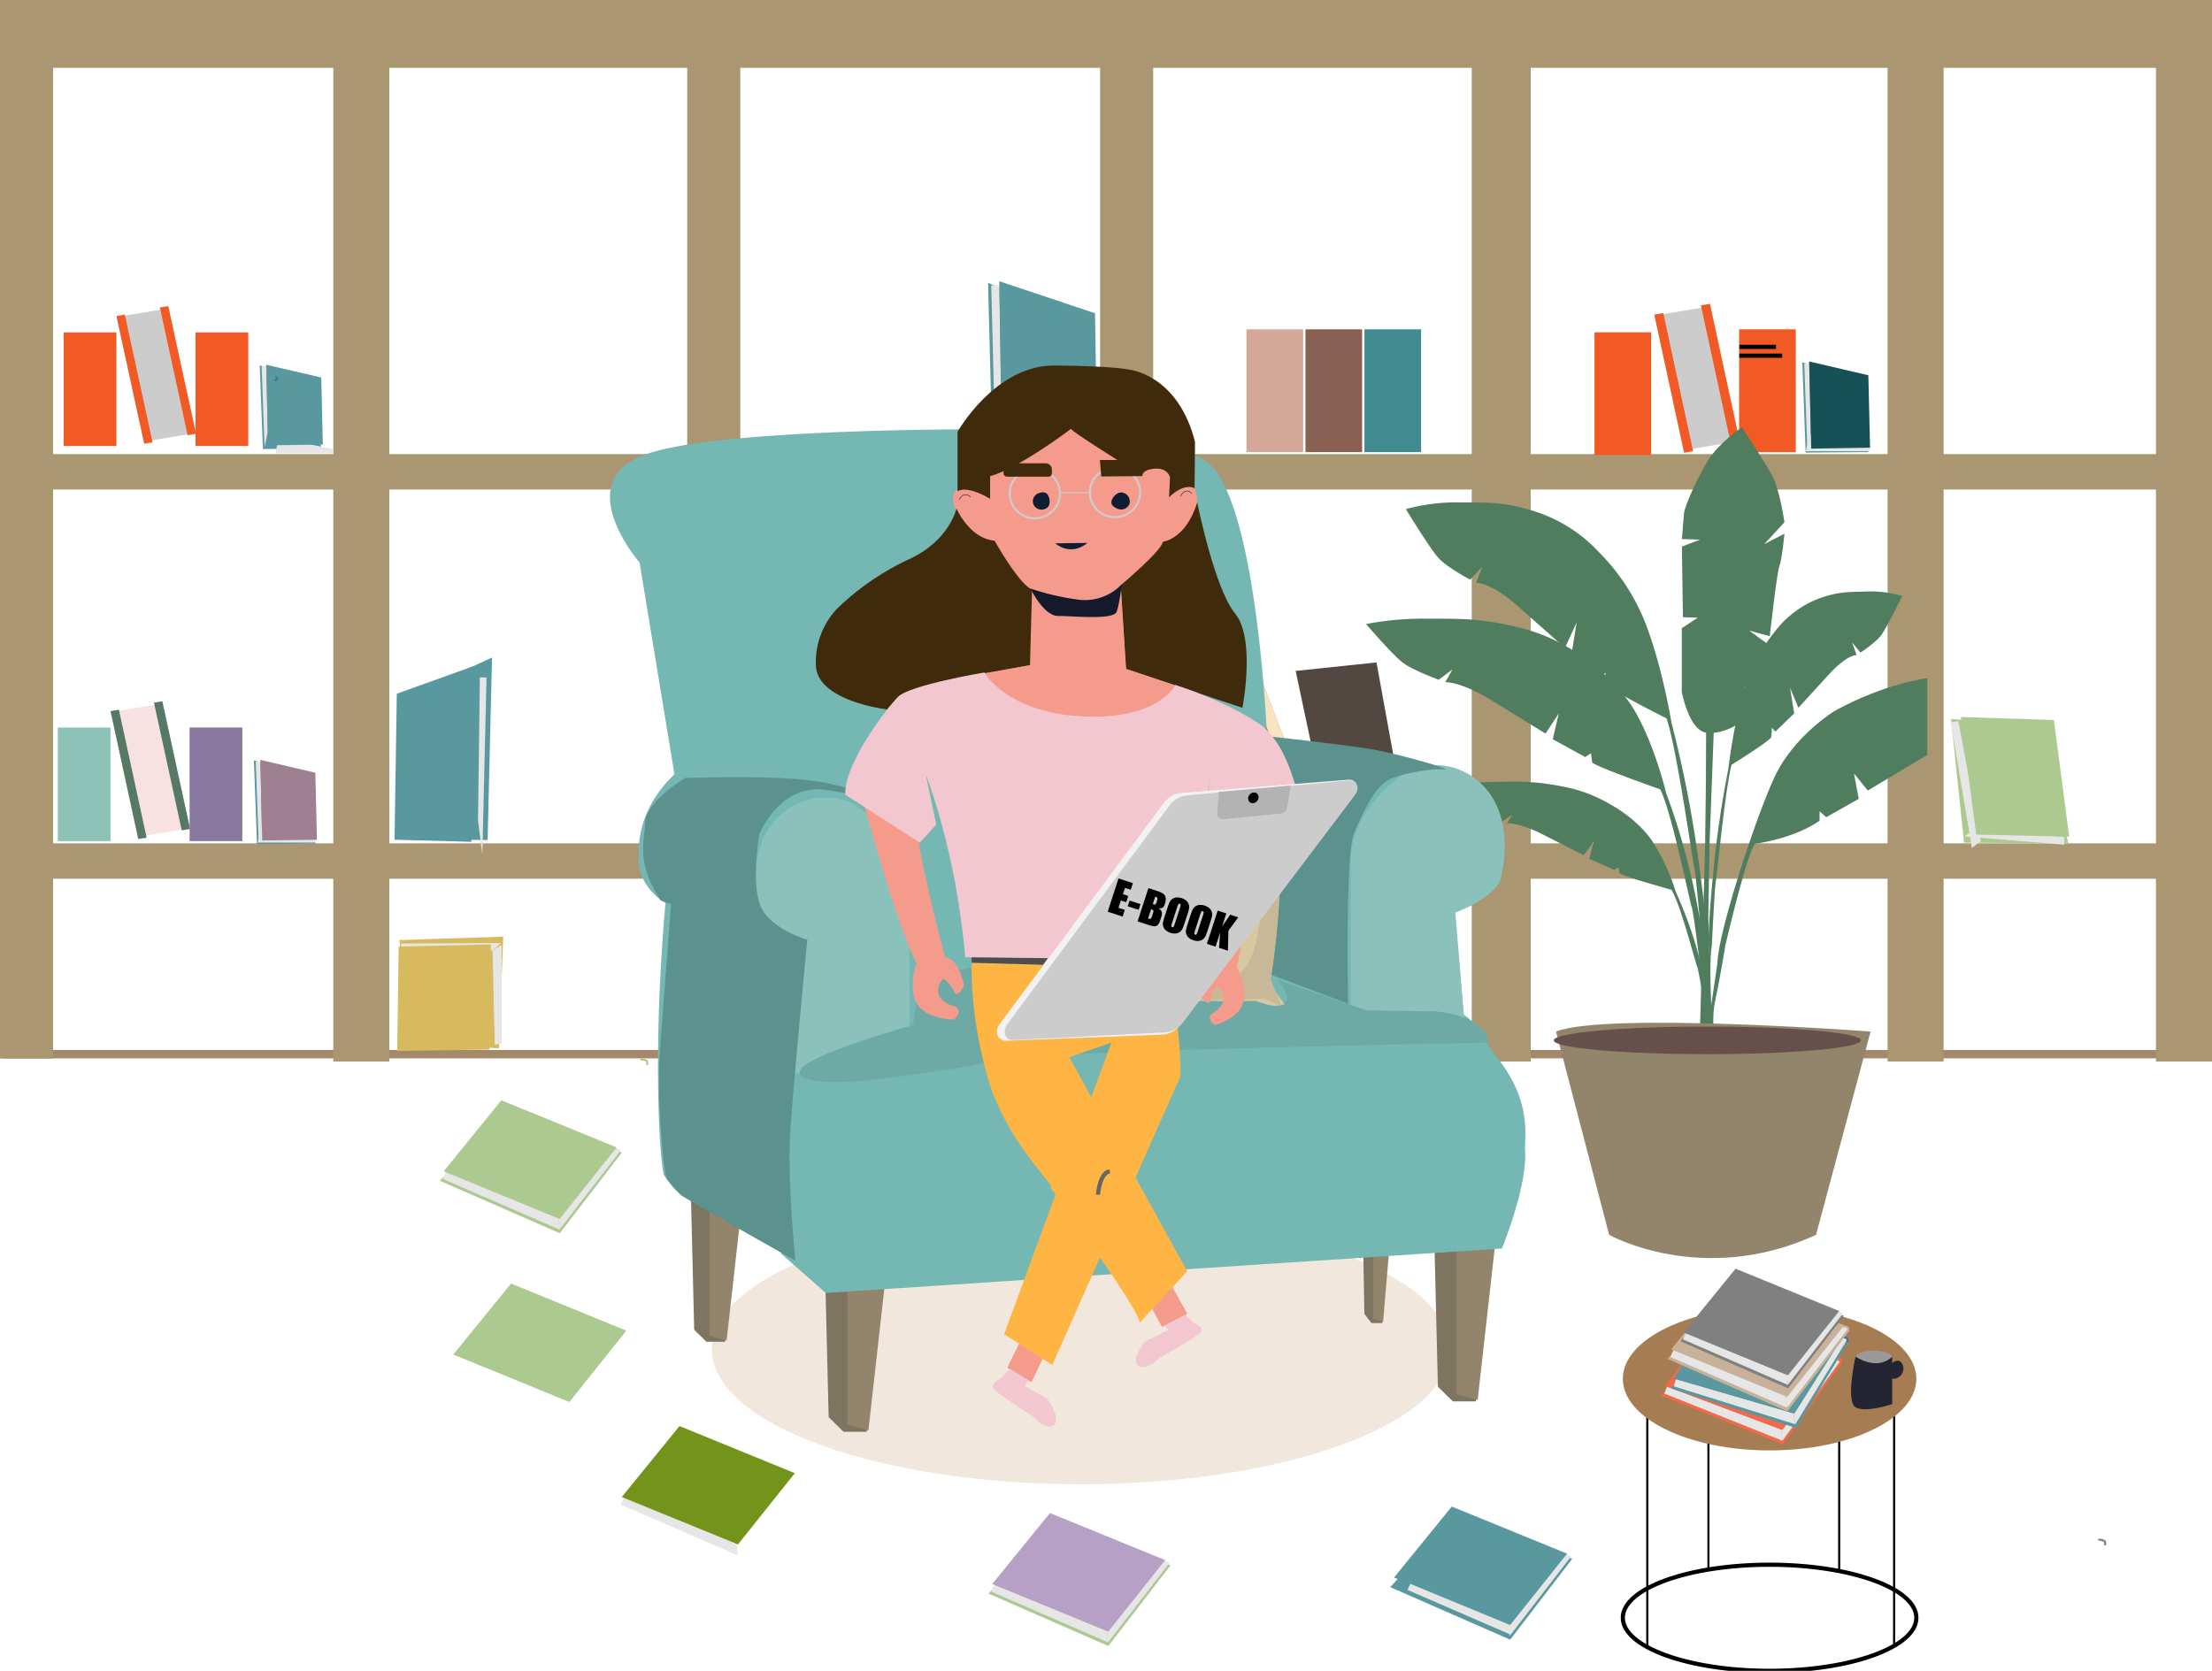 <svg xmlns="http://www.w3.org/2000/svg" viewBox="0 0 1056.07 797.89"><defs><style>.cls-1{fill:#5a98a0;}.cls-2{fill:#e6e6e6;}.cls-3,.cls-4{fill:#aa9772;}.cls-3{stroke:#a38869;stroke-width:4px;}.cls-5{fill:#f15a24;}.cls-6{fill:#ccc;}.cls-12,.cls-18,.cls-20,.cls-24,.cls-29,.cls-46,.cls-47,.cls-49,.cls-50,.cls-7{fill:none;}.cls-24,.cls-7{stroke:#000;}.cls-12,.cls-18,.cls-20,.cls-24,.cls-27,.cls-29,.cls-46,.cls-47,.cls-49,.cls-50,.cls-7{stroke-miterlimit:10;}.cls-49,.cls-7{stroke-width:2px;}.cls-8{fill:#175158;}.cls-9{fill:#534741;}.cls-10{fill:#965e2e;}.cls-11{fill:#f9e4c1;}.cls-12{stroke:#447394;}.cls-13{fill:#49a365;}.cls-14{fill:#5a3737;}.cls-15{fill:#9f6c59;}.cls-16{fill:#5c6f88;}.cls-17{fill:#f2e7dd;}.cls-18{stroke:gray;}.cls-19{fill:#acca90;}.cls-20{stroke:#acca90;}.cls-21{fill:#f59b8c;}.cls-22{fill:#f3c7cf;}.cls-23{fill:#101d35;}.cls-25{fill:#a67c52;}.cls-26,.cls-27{fill:#f26a4b;}.cls-27{stroke:#f26a4b;}.cls-28{fill:#c7b299;}.cls-29{stroke:#c7b299;}.cls-30{fill:gray;}.cls-31{fill:#999;}.cls-32{fill:#242433;}.cls-33{fill:#507d5e;}.cls-34{fill:#92856c;}.cls-35{fill:#674f4b;}.cls-36{fill:#7e7560;}.cls-37{fill:#74b7b3;}.cls-38{fill:#8ac1bb;}.cls-39{fill:#6daaa5;}.cls-40{fill:#5c928d;}.cls-41{fill:#d9c7a2;}.cls-42{fill:#c9b897;}.cls-43{fill:#0f1d33;}.cls-44{fill:#402a0c;}.cls-45{fill:#141a2b;}.cls-46,.cls-47{stroke:#ccc;}.cls-47,.cls-50{stroke-width:0.25px;}.cls-48{fill:#ffb544;}.cls-49{stroke:#666;}.cls-50{stroke:#1b1464;}.cls-51{fill:#f2f2f2;}.cls-52{fill:#b3b3b3;}.cls-53{isolation:isolate;}.cls-54{fill:#4d4d4d;}.cls-55{fill:#73931b;}.cls-56{fill:#8dc3b6;}.cls-57{fill:#f8e1e1;}.cls-58{fill:#557964;}.cls-59{fill:#88779f;}.cls-60{fill:#9f8090;}.cls-61{fill:#b7a0c6;}.cls-62{fill:#d6ba5d;}.cls-63{fill:#d3a899;}.cls-64{fill:#886153;}.cls-65{fill:#418a90;}</style></defs><g id="BASIC"><path id="Path_377" data-name="Path 377" class="cls-1" d="M721,783,663.7,757.9l29.36-31.51,57.56,18Z"/><path id="Path_378" data-name="Path 378" class="cls-2" d="M720.38,775.88l26.52-34.45,3.12,1.93-29.23,37.82Z"/><g id="EBØKER_COMPONENT" data-name="EBØKER COMPONENT"><path id="Path_272" data-name="Path 272" class="cls-3" d="M2.11,503.4h1049"/><rect id="Rectangle_167" data-name="Rectangle 167" class="cls-4" x="8.45" y="216.85" width="1047.63" height="16.9"/><rect id="Rectangle_168" data-name="Rectangle 168" class="cls-4" x="2.82" y="402.72" width="1047.63" height="16.9"/><rect id="Rectangle_164" data-name="Rectangle 164" class="cls-4" y="1.41" width="25.35" height="504.1"/><rect id="Rectangle_159" data-name="Rectangle 159" class="cls-4" x="159.12" y="4.22" width="26.75" height="502.69"/><rect id="Rectangle_163" data-name="Rectangle 163" class="cls-4" x="901.18" y="1.41" width="26.75" height="505.51"/><rect id="Rectangle_165" data-name="Rectangle 165" class="cls-4" x="1029.32" y="5.63" width="26.75" height="501.28"/><rect id="Rectangle_162" data-name="Rectangle 162" class="cls-4" x="702.64" y="7.04" width="28.16" height="499.87"/><rect id="Rectangle_161" data-name="Rectangle 161" class="cls-4" x="525.22" y="4.22" width="25.35" height="437.92"/><rect id="Rectangle_160" data-name="Rectangle 160" class="cls-4" x="328.09" y="4.22" width="25.35" height="432.29"/><path id="Path_83" data-name="Path 83" class="cls-1" d="M474.33,235.39l-2.61-100.32,44.12,18.82,6.9,81Z"/><path id="Path_84" data-name="Path 84" class="cls-2" d="M478.27,224l45.81,13.69-.58,4.91H475.71Z"/><path id="Path_85" data-name="Path 85" class="cls-2" d="M475.71,233.55l-2.47-97.25,3.94-.1,1.1,78.74Z"/><path id="Path_86" data-name="Path 86" class="cls-1" d="M478.64,231l-1.58-96.71,45.73,15.29L524.11,230Z"/><path id="Path_88" data-name="Path 88" class="cls-1" d="M232.8,401.15,234.91,314l-35.64,16.36-5.56,70.32Z"/><path id="Path_89" data-name="Path 89" class="cls-2" d="M502.56,187.93l-30.35,7.61.38,2.75h31.66Z"/><path id="Path_90" data-name="Path 90" class="cls-2" d="M230.28,408l2-84.48-3.18-.08-.88,68.4Z"/><path id="Path_91" data-name="Path 91" class="cls-1" d="M225.09,402l1.29-84-36.94,13.28L188.37,401Z"/><rect id="Rectangle_100" data-name="Rectangle 100" class="cls-5" x="761.25" y="158.68" width="27.06" height="58.64"/><path id="Path_229" data-name="Path 229" class="cls-6" d="M790,150.67l26.58-4.41,13.9,64.34L803.87,215Z"/><path id="Path_230" data-name="Path 230" class="cls-5" d="M789.79,150.21l4.31-.71,14.25,66-4.31.71Z"/><path id="Path_231" data-name="Path 231" class="cls-5" d="M812.07,145.81l4.31-.72,14.25,66-4.3.72Z"/><rect id="Rectangle_104" data-name="Rectangle 104" class="cls-5" x="830.3" y="157.27" width="27.06" height="58.64"/><line id="Line_115" data-name="Line 115" class="cls-7" x1="830.43" y1="165.65" x2="847.9" y2="165.65"/><line id="Line_116" data-name="Line 116" class="cls-7" x1="830.43" y1="169.85" x2="850.85" y2="169.85"/><path id="Path_103" data-name="Path 103" class="cls-1" d="M862.07,216.12,860.46,173,887.7,181,892,215.9Z"/><path id="Path_104" data-name="Path 104" class="cls-2" d="M863.82,206.8,893,213.18l-.36,2.29H862.2Z"/><path id="Path_105" data-name="Path 105" class="cls-2" d="M862.92,215.31l-1.53-41.88,2.44,0,.66,33.89Z"/><path id="Path_106" data-name="Path 106" class="cls-8" d="M864.73,214.24l-1-41.63L892,179.2l.82,34.59Z"/><path id="Path_116" data-name="Path 116" class="cls-9" d="M679.43,438.57l-36.18-1.83L618.59,320.39l38.58-4.06Z"/><path id="Path_236" data-name="Path 236" class="cls-10" d="M563.47,324.63,595,305.55,636.9,415.16l-31.55,19.08Z"/><path id="Path_237" data-name="Path 237" class="cls-11" d="M562.9,323.13,568,320,611,432.44l-5.12,3.1Z"/><path id="Path_238" data-name="Path 238" class="cls-11" d="M589.41,307.3l5.12-3.1,42.94,112.4-5.12,3.11Z"/><g id="Group_113" data-name="Group 113"><rect id="Rectangle_148" data-name="Rectangle 148" class="cls-5" x="30.41" y="158.72" width="25.17" height="54.25"/><path id="Path_244" data-name="Path 244" class="cls-6" d="M55.77,151.36l24.73-4.09L93.43,206.8,68.7,210.89Z"/><path id="Path_245" data-name="Path 245" class="cls-5" d="M55.59,150.91l4-.66,13.26,61-4,.66Z"/><path id="Path_246" data-name="Path 246" class="cls-5" d="M76.33,146.84l4-.66,13.26,61-4,.66Z"/><rect id="Rectangle_152" data-name="Rectangle 152" class="cls-5" x="93.34" y="158.72" width="25.17" height="54.25"/><path id="Path_138" data-name="Path 138" class="cls-1" d="M125.52,214.42,124,174.47l25.36,7.5,4,32.24Z"/><path id="Path_139" data-name="Path 139" class="cls-2" d="M133,209.07l26.18,5.45-.34,1.95h-27.3Z"/><path id="Path_140" data-name="Path 140" class="cls-2" d="M126.32,213.66l-1.42-38.72,2.26,0,.63,31.36Z"/><path id="Path_141" data-name="Path 141" class="cls-1" d="M128,212.68l-.91-38.5,26.29,6.09.75,32Z"/><path id="Path_142" data-name="Path 142" class="cls-12" d="M131.92,179.61c-.26.47,1.08,1.95-.91,2.06"/></g><rect id="Rectangle_157" data-name="Rectangle 157" class="cls-13" x="352.64" y="374.46" width="17.17" height="53.41"/><path id="Path_260" data-name="Path 260" class="cls-14" d="M486.65,368.41l16.88-4,2.53,16.86L512.34,423l-16.87,4Z"/><path id="Path_261" data-name="Path 261" class="cls-15" d="M483.15,367.6l2.74-.65,9.05,60.1-2.75.65Z"/><path id="Path_262" data-name="Path 262" class="cls-15" d="M500.68,364.32l2.74-.66,9.05,60.1-2.75.65Z"/><rect id="Rectangle_158" data-name="Rectangle 158" class="cls-16" x="395.58" y="374.46" width="17.17" height="53.41"/><path id="Path_263" data-name="Path 263" class="cls-1" d="M509.71,204.93l-.84-25.6,14.41,4.8,2.24,20.66Z"/><path id="Path_264" data-name="Path 264" class="cls-2" d="M511,199.71l15,3.5-.19,1.25h-15.6Z"/><path id="Path_265" data-name="Path 265" class="cls-2" d="M510.17,204.46l-.81-24.82,1.28,0,.36,20.09Z"/><path id="Path_266" data-name="Path 266" class="cls-1" d="M511.12,203.93l-.52-24.68,14.94,3.9.43,20.5Z"/><ellipse id="Ellipse_29" data-name="Ellipse 29" class="cls-17" cx="516.08" cy="644.34" rx="176.25" ry="64.45"/><path id="Path_63" data-name="Path 63" class="cls-18" d="M1001.88,735c.65.74,4.09-.14,3,2.89"/><path id="Path_72" data-name="Path 72" class="cls-1" d="M721,776l-55.46-22.66,27.57-33.91,55.05,22.5Z"/><g id="Group_115" data-name="Group 115"><path id="Path_93" data-name="Path 93" class="cls-19" d="M267.26,588.92,210,563.86l29.37-31.52,57.55,18Z"/><path id="Path_94" data-name="Path 94" class="cls-2" d="M266.71,581.83l26.51-34.44,3.12,1.93-29.23,37.83Z"/><path id="Path_95" data-name="Path 95" class="cls-2" d="M267.11,587.15,211.42,563l1.43-3.33,53.86,22.21Z"/><path id="Path_96" data-name="Path 96" class="cls-19" d="M267.27,582l-55.46-22.67,27.57-33.91,55,22.5Z"/></g><path id="Path_97" data-name="Path 97" class="cls-20" d="M305.84,505.61c.64.76,4.08-.14,3,2.9"/><path id="Path_99" data-name="Path 99" class="cls-21" d="M488.1,638.37l-7.21,14.81,11.6,6.87,7.37-15.54-11.76-6.15"/><path id="Path_100" data-name="Path 100" class="cls-22" d="M477.75,658.17s-6.1,2.83-2.94,5.64,18.52,12.68,18.52,12.68,5.7,6.93,9.69,4.12-3-12.6-3-12.6l-10.9-6.17,2-2.57-8.81-5.53Z"/><path id="Path_101" data-name="Path 101" class="cls-21" d="M559.34,613.86l7.51,13.55-12.06,6.29-7.68-14.22,12.24-5.62"/><path id="Path_102" data-name="Path 102" class="cls-22" d="M569.8,631.67s6.32,2.57,3.06,5.15-19.26,11.61-19.26,11.61-5.93,6.32-10.09,3.74,3.17-11.53,3.17-11.53L558,635l-2.27-1.83L566,627.9Z"/><rect id="Rectangle_99" data-name="Rectangle 99" class="cls-23" x="463.88" y="456.15" width="88.1" height="6.19"/><path id="Path_232" data-name="Path 232" class="cls-10" d="M1082.2,184.25l-36.69,6.83Z"/><g id="Group_111" data-name="Group 111"><line id="Line_107" data-name="Line 107" class="cls-24" x1="815.65" y1="688.96" x2="815.65" y2="749.51"/><line id="Line_108" data-name="Line 108" class="cls-24" x1="878.08" y1="688.01" x2="878.08" y2="749.52"/><line id="Line_109" data-name="Line 109" class="cls-24" x1="904.3" y1="651.8" x2="904.3" y2="785.97"/><line id="Line_110" data-name="Line 110" class="cls-24" x1="786.47" y1="658.44" x2="786.47" y2="786.57"/><ellipse id="Ellipse_30" data-name="Ellipse 30" class="cls-25" cx="844.85" cy="658.44" rx="70.07" ry="34.19"/><ellipse id="Ellipse_31" data-name="Ellipse 31" class="cls-7" cx="844.85" cy="772.55" rx="70.07" ry="25.34"/><path id="Path_53" data-name="Path 53" class="cls-26" d="M851.16,689.78l-58-23.34,28.39-32.37,58.08,16.27Z"/><path id="Path_54" data-name="Path 54" class="cls-2" d="M850.39,682.72l25.44-35.21,3.19,1.83L851,688Z"/><path id="Path_55" data-name="Path 55" class="cls-2" d="M851,688l-56.41-22.53,1.32-3.37,54.52,20.6Z"/><path id="Path_56" data-name="Path 56" class="cls-26" d="M851,682.82l-56.13-21,26.52-34.71L877.06,648Z"/><path id="Path_57" data-name="Path 57" class="cls-27" d="M875.8,648c.66.74,4.07-.26,3,2.81"/><path id="Path_58" data-name="Path 58" class="cls-1" d="M857.49,681.9l-59.67-18.83,25.73-34.46,59.19,11.79Z"/><path id="Path_59" data-name="Path 59" class="cls-2" d="M856.15,674.92l22.58-37.06,3.31,1.58-24.9,40.7Z"/><path id="Path_60" data-name="Path 60" class="cls-2" d="M857.14,680.14l-58-18.12,1-3.47,56,16.37Z"/><path id="Path_61" data-name="Path 61" class="cls-1" d="M856.72,675,799.1,658.34l23.68-36.64L880,638.21Z"/><path id="Path_62" data-name="Path 62" class="cls-12" d="M878.68,638.34c.73.68,4.05-.58,3.27,2.57"/><path id="Path_74" data-name="Path 74" class="cls-28" d="M853.33,674l-57.25-25.07,29.36-31.51,57.56,18Z"/><path id="Path_75" data-name="Path 75" class="cls-2" d="M852.77,666.9l26.51-34.44,3.12,1.93-29.23,37.82Z"/><path id="Path_76" data-name="Path 76" class="cls-2" d="M853.18,672.21,797.48,648l1.43-3.34,53.86,22.22Z"/><path id="Path_77" data-name="Path 77" class="cls-28" d="M853.33,667l-55.46-22.67,27.57-33.91,55,22.5Z"/><path id="Path_78" data-name="Path 78" class="cls-29" d="M879.23,633c.64.76,4.08-.14,2.95,2.9"/><path id="Path_79" data-name="Path 79" class="cls-30" d="M853.67,663l-51.44-22.53,26.39-28.32,51.71,16.18Z"/><path id="Path_80" data-name="Path 80" class="cls-2" d="M853.17,656.59l23.83-31,2.81,1.74-26.28,34Z"/><path id="Path_81" data-name="Path 81" class="cls-2" d="M853.53,661.35l-50-21.74,1.28-3,48.41,20Z"/><path id="Path_82" data-name="Path 82" class="cls-30" d="M853.67,656.69l-49.84-20.37,24.78-30.47,49.46,20.22Z"/><ellipse id="Ellipse_32" data-name="Ellipse 32" class="cls-31" cx="894.62" cy="648.24" rx="8.78" ry="3.24"/><path id="Path_114" data-name="Path 114" class="cls-32" d="M885.89,647.84s10.26,7.12,17.5,0v22.67s-12.67,4.36-17.5,1.52S885.89,647.84,885.89,647.84Z"/><path id="Path_115" data-name="Path 115" class="cls-32" d="M901,653.05s5-6.08,7.24-1.64-3.32,9.36-7.24,5.79Z"/></g><g id="Group_112" data-name="Group 112"><g id="Group_110" data-name="Group 110"><path id="Path_143" data-name="Path 143" class="cls-33" d="M813.21,514.94h7.19s-4-25.46-1.74-35.92,5.17-28,5.17-28,10.36-44.4,14.1-48.08c0,0,18.13-2.26,30.79-11v-4.52l3.16,2.83,15.54-8.77-2.3-12.16,6.61,8.2,28.42-17.07V323.85s-19.88,2.26-44.24,15.64c0,0-19.57,11.88-28.77,31.71s-27,74.57-27.18,88.62l-3.49,23.75Z"/><path id="Path_144" data-name="Path 144" class="cls-33" d="M818.44,514.94h-6.52s3.83-40.35,0-51.66c0,0-3.26-27.53-4.28-30.22s-9.34-44.68-15-56.13c0,0-31.06-10.9-32.5-12.86l-.57-4.38-2.74,1.83L741.33,353l2.88-12.3-6.33,9.61L711.41,334S698.75,326,690,325.75l3.49-6.09-6.62,4.95s-12.21-4.52-17-8.06S652.19,298,652.19,298a145.89,145.89,0,0,1,28-2.57c15.25.14,25.17-.57,44.46,4.09a87,87,0,0,1,31.51,14.57s16,10.28,25.17,26.87,14.09,37.62,14.09,37.62a329.69,329.69,0,0,1,14.39,51.05c5.89,29.55,4.6,34.5,4.6,34.5Z"/><path id="Path_145" data-name="Path 145" class="cls-33" d="M818.44,517.92h-5.78s3.39-51.12,0-65.45c0,0-2.88-34.87-3.77-38.27s-8.28-56.61-13.24-71.14c0,0-27.5-13.8-28.77-16.28l-.5-5.56L764,323.55,750.21,312.8l2.54-15.58-5.6,12.17L723.7,288.63s-11.2-10-19-10.39l3.06-7.71-5.86,6.27s-10.83-5.73-15-10.21-15.69-23.47-15.69-23.47A92.07,92.07,0,0,1,696,239.89c13.5.19,22.29-.71,39.35,5.2a71.5,71.5,0,0,1,27.9,18.45,100,100,0,0,1,22.31,34c8.15,20.95,12.47,47.64,12.47,47.64a559.9,559.9,0,0,1,12.74,64.67c5.23,37.44,4.07,43.71,4.07,43.71Z"/><path id="Path_146" data-name="Path 146" class="cls-33" d="M819.6,514.93l-4.93.11s2.31-26.51-.77-33.86c0,0-2.88-18-3.68-19.71s-7.74-29.15-12.2-36.55c0,0-23.71-6.62-24.82-7.9l-.51-2.86-2,1.25-11.89-5.31,2-8.1-4.65,6.4-20.3-10.28s-9.7-5-16.35-5l2.53-4.05L717,392.41s-9.33-2.77-13-5-13.68-11.85-13.68-11.85a128,128,0,0,1,21.22-2.13c11.55-.16,19.06-.78,33.73,2a70.24,70.24,0,0,1,24.08,9s12.21,6.5,19.47,17.2A99.3,99.3,0,0,1,800.1,426a194.07,194.07,0,0,1,11.65,33.18c4.9,19.28,4,22.54,4,22.54Z"/><path id="Path_147" data-name="Path 147" class="cls-33" d="M814.57,503.41l3.86-.08s-3.18-40.29-1.16-51.61c0,0,1.31-27.54,1.85-30.24s4.52-44.75,7.59-56.27c0,0,18.15-11.28,19-13.28l.24-4.39,1.66,1.81,9-8.68-2-12.25,4,9.57,15.3-16.73s7.32-8.07,12.51-8.47l-2.18-6,4,4.85s7.14-4.67,9.87-8.28,10.06-18.72,10.06-18.72a53.09,53.09,0,0,0-16.67-2.19c-9,.35-14.92-.24-26.22,4.67a48.57,48.57,0,0,0-18.31,15,80.21,80.21,0,0,0-14.3,27.17c-5.08,16.65-7.5,37.76-7.5,37.76a510,510,0,0,0-7.37,51.17c-2.82,29.6-1.94,34.54-1.94,34.54Z"/><path id="Path_148" data-name="Path 148" class="cls-33" d="M811.29,503.19H817L815.6,437l.58-33.93,2-53.08s16.11-1.32,19.37-15.83l-4.89-6,7.39.47S844,312.7,844.56,308l-9.4-6.84,9.79,2.64s3.35-30.45,4.6-33.56,2.39-15.37,2.39-15.37l-9.68,5,9.68-10.46s-2.11-15.09-5.75-22.06-14.58-23.29-14.58-23.29-10.84,7.26-16.11,15.75-11.22,22-11.51,25.36-1,12.25-1,12.25l8.63.28-8.63,3.3.48,33.75,7.09.19L802.94,300v30.45s3.35,18.2,11.6,19.42l-.09,23.48-.39,30.54Z"/></g></g><path id="Path_149" data-name="Path 149" class="cls-34" d="M742.88,492.6l25.37,97.09s44.58,24.95,98.77,0l26.05-97.09S766.86,483.16,742.88,492.6Z"/><ellipse id="Ellipse_33" data-name="Ellipse 33" class="cls-35" cx="815.14" cy="496.82" rx="73.34" ry="6.59"/><path id="Path_150" data-name="Path 150" class="cls-36" d="M329.86,570.46,331.42,635l5.82,5.73h8.94l7-70.24Z"/><path id="Path_151" data-name="Path 151" class="cls-34" d="M338.76,571v66.8l8.15,2.28L354.67,571Z"/><path id="Path_152" data-name="Path 152" class="cls-36" d="M650.5,578.1l.9,49.32,3.35,4.38h5.15l4-53.7Z"/><path id="Path_153" data-name="Path 153" class="cls-34" d="M655.62,578.53v51.08l4.7,1.75,4.47-52.83Z"/><path id="Path_154" data-name="Path 154" class="cls-36" d="M393.7,597.62l1.92,79.13,7.14,7h11l8.57-86.16Z"/><path id="Path_155" data-name="Path 155" class="cls-34" d="M404.6,598.32v81.94l10,2.82,9.52-84.75Z"/><path id="Path_156" data-name="Path 156" class="cls-36" d="M684.58,583.09l1.91,79.13,7.15,7h11l8.57-86.16Z"/><path id="Path_157" data-name="Path 157" class="cls-34" d="M695.48,583.8v81.93l10,2.82L715,583.8Z"/><path id="Path_158" data-name="Path 158" class="cls-37" d="M322,369.78,305.36,268.64s-33.34-38.39,2.38-51.5S475.86,205,475.86,205s74.77-.95,99.53,15,29.53,132,29.53,132,72.36,8,92.87,17.8,22.86,31.36,19.05,46.35-22.38,19.19-22.38,19.19l4.28,49.17a29.09,29.09,0,0,1,10,11.7c3.81,8,19.52,20.13,19.52,44.94S717.32,595,717.32,595s-307.66,13.11-319.6,21.08l-18.58-16.39s-60.49-30-62.39-39.33-5.23-58.06.95-129.23c0,0-12.38-6.57-12.86-20.57S308.69,382.42,322,369.78Z"/><path id="Path_159" data-name="Path 159" class="cls-38" d="M699.92,497h-55v-83s-3.81-25,27.5-46.2c0,0,19.55-9,35.74,7.49s8.26,44.64,8.26,44.64-1.27,7.49-21.6,15.91Z"/><path id="Path_160" data-name="Path 160" class="cls-37" d="M394.23,617.44l322.82-21.22S729.91,565,728,548.14,708.69,497,708.69,497s-239.22,5-265.58,12.47-66.26,1.88-66.26,1.88L373,598.73"/><path id="Path_161" data-name="Path 161" class="cls-38" d="M379.18,512.56h55v-83s3.81-25-27.5-46.2c0,0-19.55-9.05-35.74,7.49s-8.26,44.64-8.26,44.64,1.27,7.49,21.59,15.91Z"/><path id="Path_162" data-name="Path 162" class="cls-39" d="M711,497.9s-219.1,3.77-235.76,8.45-63.82,9.84-63.82,9.84S380,519,381.87,511.5s54.05-22,54.05-22l3.11-22,48.09-10.73s-5.72,11.71-1.43,11.71S499,463.78,499,463.78s18.57,13.58,104.78,10.77c0,0,9.05,6.56,10.46,3.28S610,468,610,468l42.41,14.47,32.39.48S708.08,483.88,711,497.9Z"/><path id="Path_163" data-name="Path 163" class="cls-40" d="M379.72,602s-3.81-38.71-2.53-59.94,8.25-93.32,8.25-93.32-19.05-5.31-22.86-17.49,0-33.08,0-33.08,9.85-24.35,32.07-20.91,19.68,4.36,19.68,4.36-1.26-4.36-21.9-8.11S327,371.58,327,371.58,308.3,382.82,308,392.81s-4.43,18.42,7.31,37.14l5.08,1.87-4.76,62.12a267.06,267.06,0,0,0-.32,42.14c1.58,25,3.17,27.16,3.17,27.16a46.07,46.07,0,0,0,6.67,7.49C328,572.92,379.72,602,379.72,602Z"/><path id="Path_164" data-name="Path 164" class="cls-40" d="M602.59,463.85l41,15.42s-1.43-71.63,2.86-81.42,9.76-22.71,17.62-26,21.19-4.92,25.72-4.44-22.15-7.72-37.63-10.07S600.23,351,600.23,351s8.09-.94-1,12.64c0,0,6.2,22.29,7.15,41.67S607.62,457.53,602.59,463.85Z"/><path id="Path_165" data-name="Path 165" class="cls-41" d="M499.61,356S532,346.3,558,351.61s35,9.68,35,9.68l11.71-5.66a8.57,8.57,0,0,1,1.59,9.69c-2.55,5.93-3.49,2.82-3.49,2.82s7.94,45.57,7.94,57.42-3.49,42.46-5.08,43.72l7.62,10.27a14.08,14.08,0,0,1-8.89,0L599.31,478s-40,.63-61.9-1.86a209.24,209.24,0,0,1-42.24-9.94l-13,5.93s-7,2.5,1.59-12.79c0,0-7-46.51-2.53-61.81s10.15-31.84,10.15-31.84-9.53-10.61-7.94-12.17S498,355.7,498,355.7Z"/><path id="Path_166" data-name="Path 166" class="cls-42" d="M607,355.73s-8.89,10-10.46,10.28,4.76,22.79,5.23,33.43,4.28,60.55-12.86,67.11-88.59-4.65-88.59-4.65L481,467.21l1.26,1.43,14.61-3.31s25.08,15.61,106.36,11.55l8.57,3.42-5.09-12.48s9.85-60.86.33-86.46Z"/><g id="PERSON"><path id="Path_167" data-name="Path 167" class="cls-21" d="M473.36,260.22a5.35,5.35,0,0,1,2.11,2.21c2.73,5.51,14.46,25.85,37.48,23.75a57.64,57.64,0,0,0,40.27-22.67l1.47-2.91a3.76,3.76,0,0,1,2.75-2c4.37-.74,14.62-4.05,14.12-18.7-.65-18.54-13.43-2.44-13.43-2.44l.64-13.86H546l-.64,3.75-19.61.19-.43-5.31a2.32,2.32,0,0,1,.63-1.8,2.43,2.43,0,0,1,1.77-.77h8.48s-20.68-11-24.29-17.22a104.35,104.35,0,0,1-39.23,23.41V238.2s-6-8-14.55-5c-6.84,2.35-.95,13.55,2.8,18.55a13.18,13.18,0,0,0,4,3.55Z"/><path id="Path_168" data-name="Path 168" class="cls-43" d="M500.81,237.53c.69,2.12.45,4.79-2,5.54a4.18,4.18,0,0,1-4.26-.68,4,4,0,0,1-1.32-4,4.1,4.1,0,0,1,3.07-3C498.75,234.62,500.12,235.42,500.81,237.53Z"/><path id="Path_169" data-name="Path 169" class="cls-43" d="M539.05,241.08a4.38,4.38,0,0,1-5.92,1.67c-2.29-1.08-3.1-2.39-2.12-4.39s3.41-4,5.7-2.88a4.26,4.26,0,0,1,2.37,5.53l0,.07Z"/><path id="Path_170" data-name="Path 170" class="cls-44" d="M494.06,281.76v35.52s-64.35,10.84-70.42,21.51c0,0-33.47-3.81-34.11-21a37.22,37.22,0,0,1,10.23-27.25,125.61,125.61,0,0,1,33.88-23.31c19.82-9,23-24.45,23-24.45s6.1,14.33,18.22,15.43C474.88,258.28,488.31,282.32,494.06,281.76Z"/><path id="Path_171" data-name="Path 171" class="cls-44" d="M571.59,239.92s8.18,41,18.09,53.08S593.17,338,593.17,338l-55.62-18.54L535,279.51s19.81-16.57,20.13-20.78C555.16,258.72,566.15,257.62,571.59,239.92Z"/><path id="Path_172" data-name="Path 172" class="cls-21" d="M492.74,281.19l-1,36.45-31.12,5.48s7.22,23.25,38.54,24.38c11.75.42,29.79,1,41.35-1.5a71.57,71.57,0,0,0,31.12-15.23l-34-11.35-2.55-39.89C535.19,278.78,512.16,293.73,492.74,281.19Z"/><path id="Path_173" data-name="Path 173" class="cls-43" d="M503.84,259.46s7,6.58,15.37-.21"/><path id="Path_174" data-name="Path 174" class="cls-45" d="M492,281.06s6.2,13.09,13.22,13.09,26.21,2,27.83-1.91c1.42-3.43,2.46-13.17,2.46-13.17a24.43,24.43,0,0,1-19.84,7.39A120.83,120.83,0,0,1,492,281.06Z"/><ellipse id="Ellipse_34" data-name="Ellipse 34" class="cls-46" cx="494.06" cy="235.71" rx="12.01" ry="11.8"/><path id="Path_175" data-name="Path 175" class="cls-44" d="M480.7,227.63h19.93a1.61,1.61,0,0,0,1.12-.45,1.52,1.52,0,0,0,.45-1.1v-1.85a3,3,0,0,0-3-3H480.7a1.55,1.55,0,0,0-1.57,1.54h0v3.28a1.5,1.5,0,0,0,.45,1.09A1.61,1.61,0,0,0,480.7,227.63Z"/><ellipse id="Ellipse_35" data-name="Ellipse 35" class="cls-46" cx="532.33" cy="235.16" rx="12.01" ry="11.8"/><path id="Path_176" data-name="Path 176" class="cls-44" d="M457.16,234.59V206.2s17.91-31.84,46.25-31.65,36,2,36,2,23.07,2.46,31.12,34.47l-.21,22.14s-4.57-3-12.16,4.29l.44-9.49s-1-4.66-7.32-4.16-5.9,3.54-5.9,3.54l-19.61.18-.64-7.86h8.32s-21.64-13.54-22.12-14.86c0,0-24.79,18.81-38.62,22.6V238.2S462.14,231.59,457.16,234.59Z"/><rect id="Rectangle_153" data-name="Rectangle 153" class="cls-47" x="506.07" y="235.16" width="14.25" height="0.27"/><path id="Path_177" data-name="Path 177" class="cls-21" d="M577.62,381.82l21.57-1.53s-3.09,58.52-8.71,81.69c0,0,5.67,10.28,2.76,17.6s-13,9.83-13,9.83-4.3-1.85-1.89-5.14c0,0,5.32-2.86,5.78-6.74a7.8,7.8,0,0,0-2.91-6.49,13.07,13.07,0,0,0-3.28,6.47c-.65,3.84-4.37-1.39-4.37-1.39s-.33-11.69,5.18-14C578.71,462.05,582.54,402.57,577.62,381.82Z"/><path id="Path_178" data-name="Path 178" class="cls-21" d="M435.24,370.55,410,374.68s16.11,62.05,27.53,85.45c0,0-4.36,12.54.56,19.65s17.2,7.08,17.2,7.08,4.57-3.14,1.08-6.05c0,0-6.78-1.65-8.15-5.7s2-7.76,2-7.76a13.51,13.51,0,0,1,5.23,6.08c1.56,3.95,4.79-2.68,4.79-2.68s-2.11-12.64-9-13.71C451.14,457.06,434,394.19,435.24,370.55Z"/><path id="Path_179" data-name="Path 179" class="cls-22" d="M470,321.13s-35.81,6-41.31,11.68S402.81,365,403.59,379.53l35.55,22.84L447,393.8l-5-23.88s14.38,35.55,18.82,87.2l95.42,1.35,21.7-87L574,403.66l1.83,4.68,46-17.39s-4.18-34.53-21.17-45.68-39.48-18.17-39.48-18.17-8.11,16.87-44.46,15S470,321.13,470,321.13Z"/><path id="Path_180" data-name="Path 180" class="cls-48" d="M552,462.34l-88-2.62s-1.49,22.28,7.21,53.72c9.06,32.7,34.07,53.67,30.38,53.71,0,0,42.86,58.83,42.53,64.47l22.68-24.55L510.48,504.82l20.11-6.92L479.4,637.1l23,14.72L563.56,514S564.44,474.14,552,462.34Z"/><path id="Path_181" data-name="Path 181" class="cls-49" d="M524.2,570.51s.78-10.54,5.63-11.14"/><path id="Path_182" data-name="Path 182" class="cls-50" d="M563.56,237s2.19-4.61,5.48-1.36"/><path id="Path_183" data-name="Path 183" class="cls-50" d="M457.87,238.72s2.19-4.61,5.48-1.37"/><path id="Path_184" data-name="Path 184" class="cls-51" d="M646.77,379.35l-83.22,110a11.61,11.61,0,0,1-8.58,4.72L480.34,497c-3.94.15-5.77-4.29-3.19-7.82l78.38-105.62a11.86,11.86,0,0,1,8.42-4.89l79.85-6.34C647.41,372,649.2,376.13,646.77,379.35Z"/><path id="Path_185" data-name="Path 185" class="cls-6" d="M647,379.5l-82.2,108.74A11.51,11.51,0,0,1,556.4,493l-72.48,3.68c-3.84.2-5.56-4.15-3-7.61l77.39-104.34a11.88,11.88,0,0,1,8.23-4.89l77.59-7.18C647.73,372.29,649.39,376.33,647,379.5Z"/><path id="Path_186" data-name="Path 186" class="cls-52" d="M584,391.2l27.37-2.69a3.78,3.78,0,0,0,3.21-3.14l1.69-10.21-34.4,3-.74,10.17a2.55,2.55,0,0,0,.74,2.11A2.63,2.63,0,0,0,584,391.2Z"/><path id="Path_247" data-name="Path 247" d="M596.51,379.63a2.59,2.59,0,0,1,3.52-.79,2.5,2.5,0,0,1,.24,3.52l0,0a2.6,2.6,0,0,1-3.53.78,2.49,2.49,0,0,1-.23-3.52Z"/><g id="E-BOOK" class="cls-53"><g class="cls-53"><path d="M534,419.49l6.88,2.23-1,3.18-2.76-.89-1,3,2.58.84-1,3-2.57-.84L534,433.53l3,1-1,3.18-7.16-2.33Z"/><path d="M544.5,431.74l-.89,2.74-5.21-1.69.89-2.74Z"/><path d="M548.28,424.12l4.12,1.34a11.49,11.49,0,0,1,2.86,1.26,3.1,3.1,0,0,1,1.22,1.76,5.77,5.77,0,0,1-.35,3.18,3.36,3.36,0,0,1-1.07,1.8,3.13,3.13,0,0,1-2,.29,3.21,3.21,0,0,1,1.59,1.7,4.31,4.31,0,0,1-.24,2.47l-.47,1.47a6.05,6.05,0,0,1-1.15,2.27,2.07,2.07,0,0,1-1.51.68,12.9,12.9,0,0,1-3.39-.79L543.12,440Zm1.3,10.06-1.45,4.44a1.89,1.89,0,0,0,1.21.09c.21-.11.42-.49.63-1.13l.48-1.48a2.27,2.27,0,0,0,.19-1.3A2.05,2.05,0,0,0,549.58,434.18Zm1.95-6-1.15,3.53.41.12c.41.13.7.12.88,0a5.56,5.56,0,0,0,.72-1.66,2.87,2.87,0,0,0,.2-1.09.74.74,0,0,0-.23-.5A3.72,3.72,0,0,0,551.53,428.18Z"/><path d="M565.79,440.08c-.52,1.6-.92,2.72-1.21,3.36a4,4,0,0,1-1.3,1.59,4,4,0,0,1-2,.74,6.07,6.07,0,0,1-2.5-.32,6.37,6.37,0,0,1-2.16-1.16,4,4,0,0,1-1.22-1.78,3.83,3.83,0,0,1-.15-2.06,35.82,35.82,0,0,1,1-3.47l.88-2.71c.52-1.6.92-2.72,1.21-3.36a4,4,0,0,1,3.31-2.33,6.09,6.09,0,0,1,2.5.32,6.37,6.37,0,0,1,2.16,1.16,4,4,0,0,1,1.22,1.78,4,4,0,0,1,.15,2.06,35,35,0,0,1-1,3.47Zm-2.44-6.55a5.05,5.05,0,0,0,.34-1.46.53.53,0,0,0-.4-.48.6.6,0,0,0-.58.09,3.85,3.85,0,0,0-.65,1.42l-2.41,7.42a7.87,7.87,0,0,0-.44,1.74.61.61,0,0,0,1.08.3,7.94,7.94,0,0,0,.69-1.74Z"/><path d="M576.77,443.65c-.52,1.59-.93,2.71-1.22,3.35a4,4,0,0,1-1.29,1.59,4.09,4.09,0,0,1-2,.75,6.28,6.28,0,0,1-2.5-.33,6.16,6.16,0,0,1-2.15-1.16,4,4,0,0,1-1.37-3.83,33.44,33.44,0,0,1,1-3.47l.88-2.72c.52-1.6.93-2.71,1.22-3.35a4,4,0,0,1,1.29-1.59,4.09,4.09,0,0,1,2-.75,6.73,6.73,0,0,1,4.65,1.49,3.88,3.88,0,0,1,1.23,1.78,4,4,0,0,1,.15,2c-.14.68-.47,1.84-1,3.47Zm-2.44-6.56a5.44,5.44,0,0,0,.34-1.46.52.52,0,0,0-.41-.47.58.58,0,0,0-.57.09,3.6,3.6,0,0,0-.65,1.42l-2.41,7.41a7.44,7.44,0,0,0-.44,1.75c0,.24.14.4.42.49a.53.53,0,0,0,.66-.2,8,8,0,0,0,.69-1.73Z"/><path d="M591.17,438.05l-4.7,6.4-.23,9.55L582,452.61l.54-7.35-2.21,6.81-4.13-1.34,5.16-15.88,4.13,1.34-2,6.17,3.84-5.57Z"/></g></g><path id="Path_187" data-name="Path 187" class="cls-54" d="M497.93,460.73l-34.05-1v-2.54l36.39.36Z"/></g><path id="Path_257" data-name="Path 257" class="cls-19" d="M271.85,669.51,216.4,646.84,244,612.93l55,22.5Z"/><g id="Group_109" data-name="Group 109"><path id="Path_258" data-name="Path 258" class="cls-2" d="M352.15,742.72l-55.69-24.19,1.42-3.33,53.86,22.22Z"/><g id="Group_108" data-name="Group 108"><path id="Path_259" data-name="Path 259" class="cls-55" d="M352.31,737.54l-55.46-22.66L324.42,681l55.05,22.5Z"/></g></g><rect id="Rectangle_166" data-name="Rectangle 166" class="cls-4" width="1056.07" height="32.39"/><g id="Group_114" data-name="Group 114"><rect id="Rectangle_148-2" data-name="Rectangle 148-2" class="cls-56" x="27.59" y="347.41" width="25.17" height="54.25"/><path id="Path_244-2" data-name="Path 244-2" class="cls-57" d="M53,340,77.69,336l12.93,59.53-24.74,4.08Z"/><path id="Path_245-2" data-name="Path 245-2" class="cls-58" d="M52.77,339.59l4-.66L70,400l-4,.66Z"/><path id="Path_246-2" data-name="Path 246-2" class="cls-58" d="M73.51,335.53l4-.66,13.25,61-4,.66Z"/><rect id="Rectangle_152-2" data-name="Rectangle 152-2" class="cls-59" x="90.53" y="347.41" width="25.17" height="54.25"/><path id="Path_138-2" data-name="Path 138-2" class="cls-1" d="M122.71,403.1l-1.5-40,25.36,7.5,4,32.25Z"/><path id="Path_139-2" data-name="Path 139-2" class="cls-2" d="M124.55,394.94l26.18,5.45-.33,1.95H123.09Z"/><path id="Path_140-2" data-name="Path 140-2" class="cls-2" d="M123.5,402.35l-1.41-38.73,2.25,0L125,395Z"/><path id="Path_141-2" data-name="Path 141-2" class="cls-60" d="M125.19,401.37l-.92-38.51L150.56,369l.76,32Z"/></g><g id="Group_116" data-name="Group 116"><path id="Path_93-2" data-name="Path 93-2" class="cls-19" d="M529.17,786.05,471.92,761l29.37-31.51,57.55,18Z"/><path id="Path_94-2" data-name="Path 94-2" class="cls-2" d="M528.61,779l26.51-34.44,3.13,1.93L529,784.28Z"/><path id="Path_95-2" data-name="Path 95-2" class="cls-2" d="M529,784.28l-55.68-24.2,1.42-3.33L528.61,779Z"/><path id="Path_96-2" data-name="Path 96-2" class="cls-61" d="M529.17,779.09l-55.45-22.67,27.57-33.9,55,22.49Z"/></g><path id="Path_93-3" data-name="Path 93-3" class="cls-62" d="M240.25,447.29l-2,53.32-42.54-2.19-5-49.51Z"/><path id="Path_94-3" data-name="Path 94-3" class="cls-2" d="M235.28,453.91l-43.46.31-.4-3.65,47.8-.25Z"/><path id="Path_95-3" data-name="Path 95-3" class="cls-2" d="M239.47,451.2l.07,47-3.32.72L235.16,454Z"/><path id="Path_96-3" data-name="Path 96-3" class="cls-62" d="M234.33,451l-.7,50.21-44,.66.7-49.84Z"/><g id="Group_118" data-name="Group 118"><path id="Path_93-4" data-name="Path 93-4" class="cls-19" d="M937.69,402.41l-6.22-59.13,43.27,4.31,12.75,55.21Z"/><path id="Path_94-4" data-name="Path 94-4" class="cls-2" d="M942.12,396.21l43.35,3.48.08,3.67-47.67-3.91Z"/><path id="Path_95-4" data-name="Path 95-4" class="cls-2" d="M941.44,404.92,931.39,345l3.58-.63,10.71,57.3Z"/><path id="Path_96-4" data-name="Path 96-4" class="cls-19" d="M943.49,398.55l-7.36-56.15,44.46,1.42,7.31,55.73Z"/></g><rect id="Rectangle_169" data-name="Rectangle 169" class="cls-63" x="595.09" y="157.27" width="27.06" height="58.64"/><rect id="Rectangle_170" data-name="Rectangle 170" class="cls-64" x="623.26" y="157.27" width="27.06" height="58.64"/><rect id="Rectangle_171" data-name="Rectangle 171" class="cls-65" x="651.42" y="157.27" width="27.06" height="58.64"/></g><path id="Path_379" data-name="Path 379" class="cls-2" d="M721,780.51,672,759.25l1.25-2.92,47.33,19.52Z"/></g></svg>